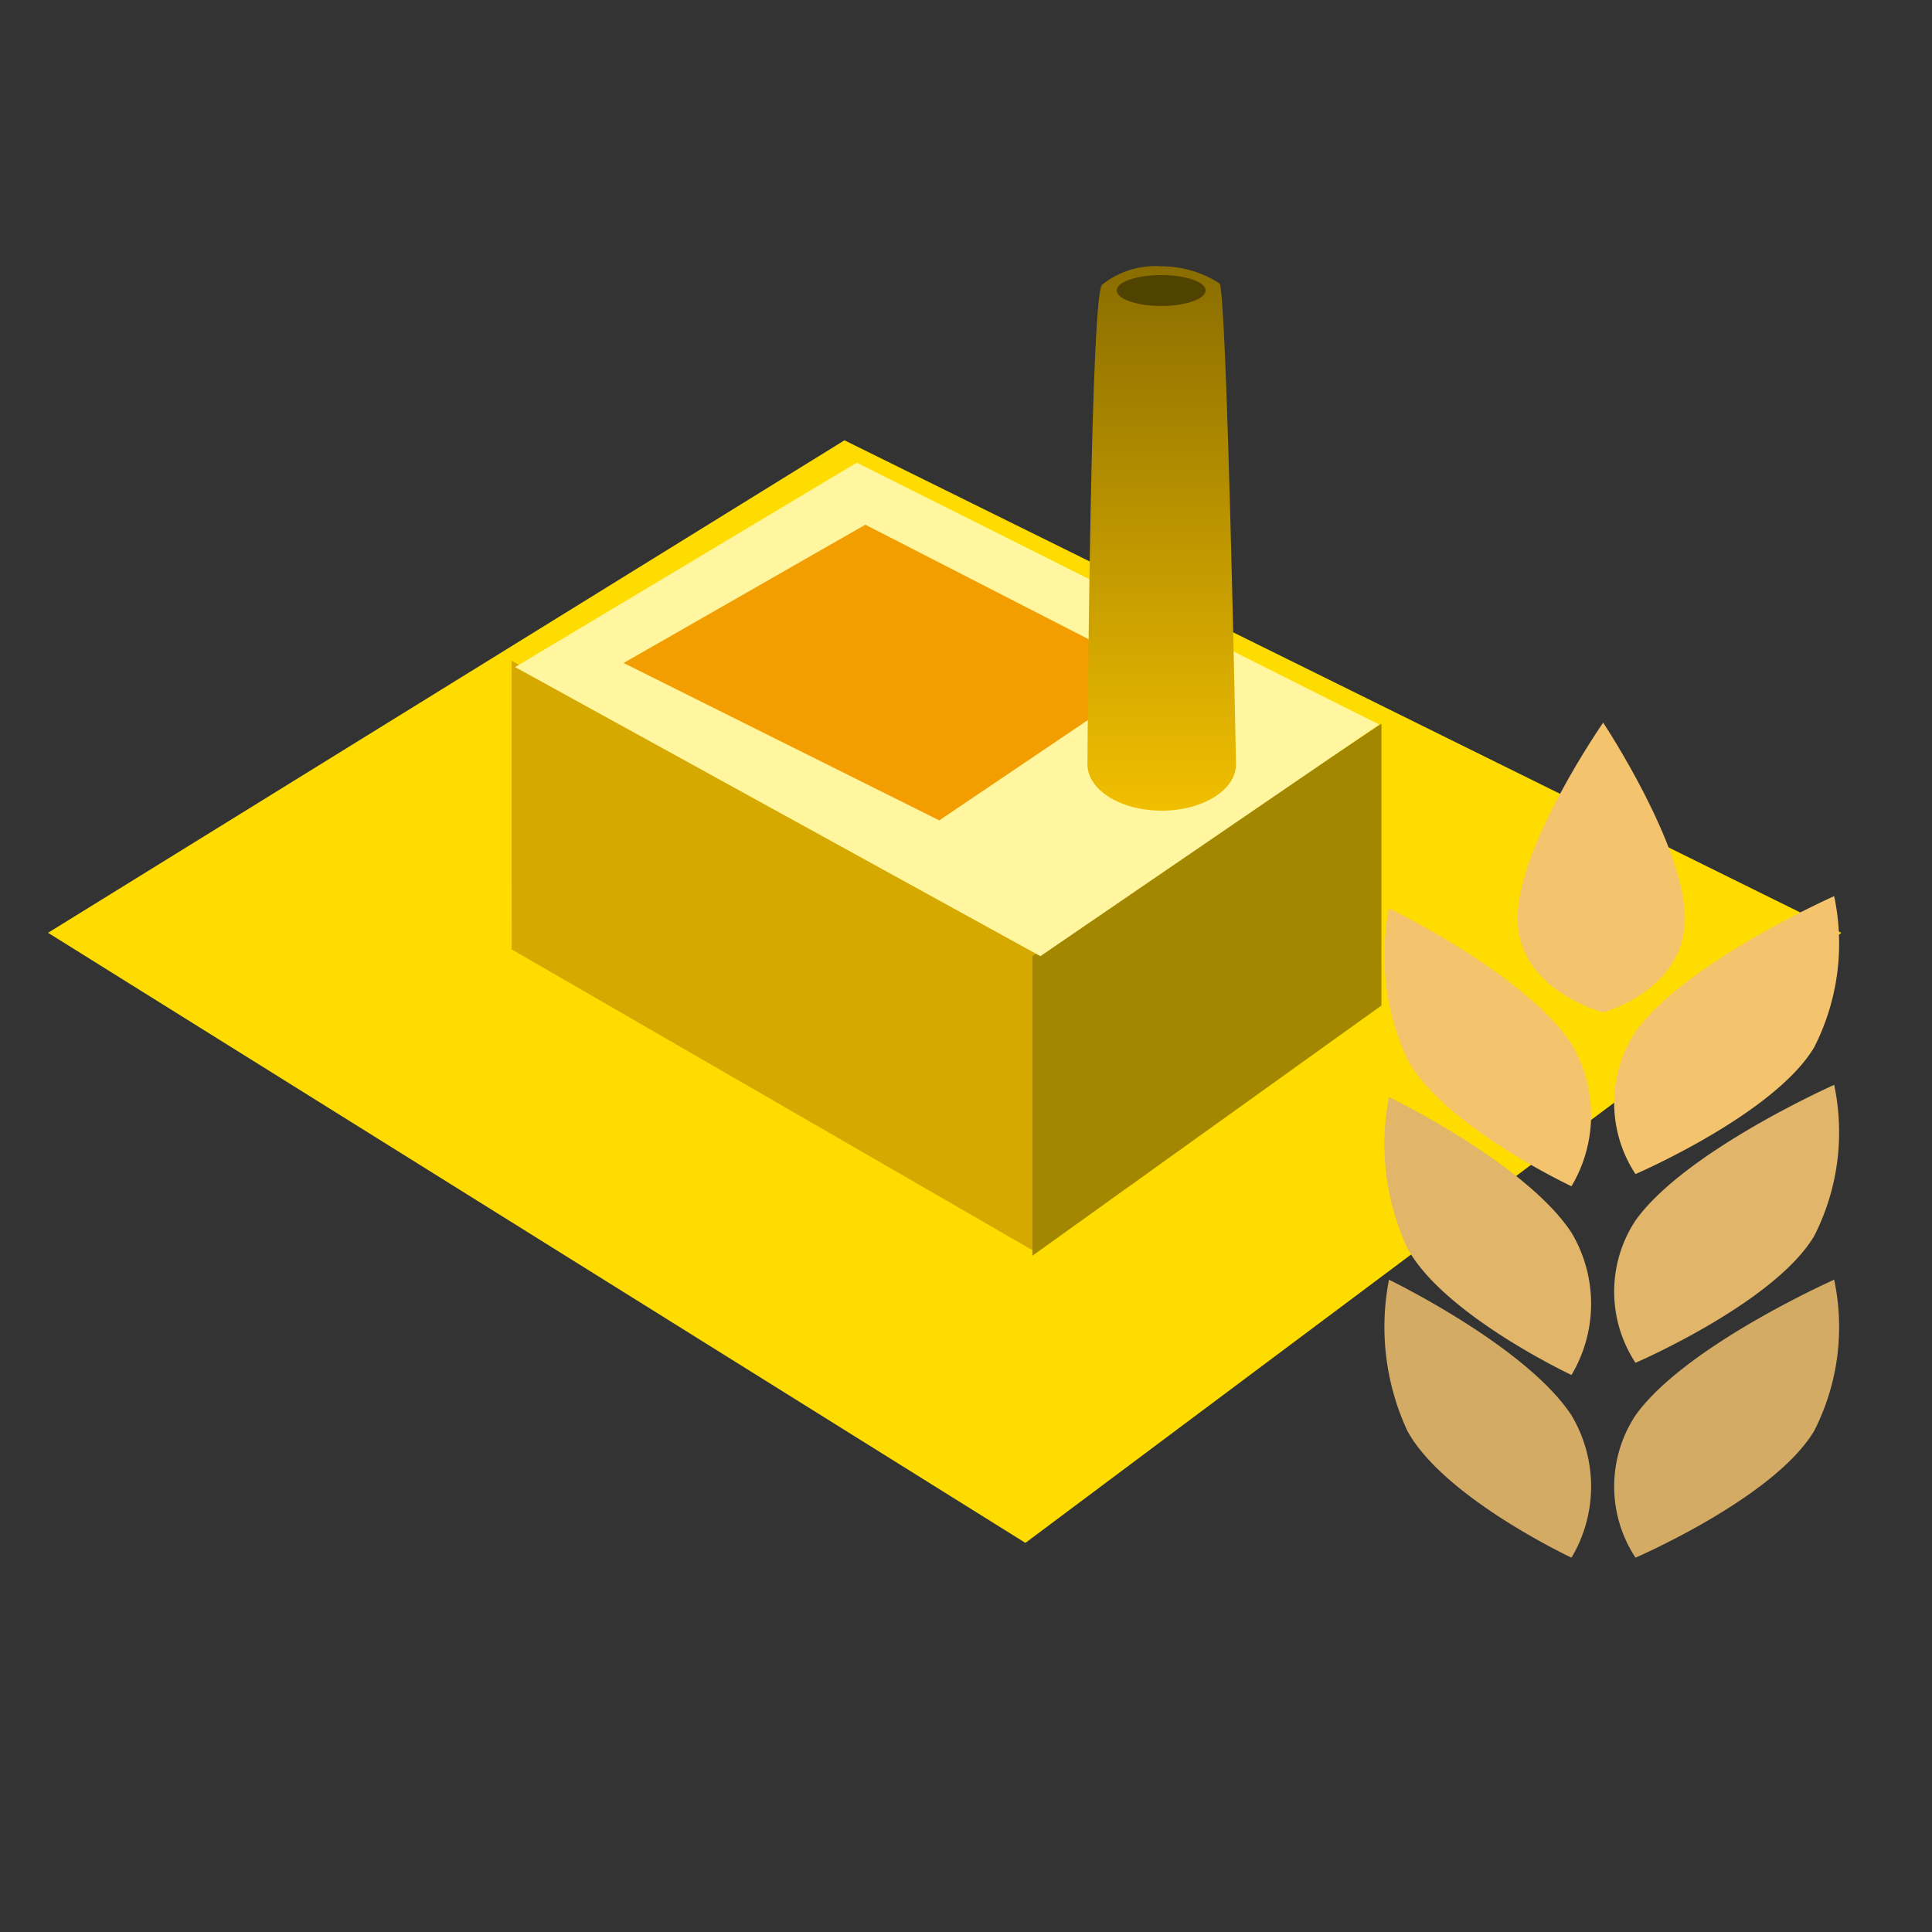 <?xml version="1.0" encoding="UTF-8" standalone="no"?>
<svg
   width="32"
   height="32"
   viewBox="0 0 32 32"
   version="1.1"
   id="svg8"
   sodipodi:docname="ZoneIndustrialManufacturing_Agriculture.svg"
   inkscape:version="1.4.2 (f4327f4, 2025-05-13)"
   xmlns:inkscape="http://www.inkscape.org/namespaces/inkscape"
   xmlns:sodipodi="http://sodipodi.sourceforge.net/DTD/sodipodi-0.dtd"
   xmlns="http://www.w3.org/2000/svg"
   xmlns:svg="http://www.w3.org/2000/svg">
  <rect x="0" y="0" width="32" height="32" fill="#333333" stroke="none"/>
  <sodipodi:namedview
     id="namedview8"
     pagecolor="#ffffff"
     bordercolor="#000000"
     borderopacity="0.25"
     inkscape:showpageshadow="2"
     inkscape:pageopacity="0.0"
     inkscape:pagecheckerboard="0"
     inkscape:deskcolor="#d1d1d1"
     inkscape:zoom="56.71875"
     inkscape:cx="15.991185"
     inkscape:cy="16"
     inkscape:window-width="3840"
     inkscape:window-height="2054"
     inkscape:window-x="5749"
     inkscape:window-y="-11"
     inkscape:window-maximized="1"
     inkscape:current-layer="layer1" />
  <defs
     id="defs2">
    <linearGradient
       id="a"
       x1="0.5"
       x2="0.5"
       y2="1"
       gradientUnits="objectBoundingBox">
      <stop
         offset="0"
         stop-color="#8a6d00"
         id="stop1" />
      <stop
         offset="1"
         stop-color="#f1bf00"
         id="stop2" />
    </linearGradient>
    <clipPath
       id="c">
      <rect
         width="32"
         height="32"
         id="rect2" />
    </clipPath>
  </defs>
  <g
     id="b">
    <g
       transform="translate(0.796 4.408)"
       id="g8">
      <path
         d="M-10008-10482.843l16.188,10.105,13.515-10.105-16.512-8.157Z"
         transform="translate(10008 10493.885)"
         fill="#ffdc00"
         id="path2" />
      <path
         d="M-9906.379-10481.035l8.623,4.981.145-4.981-8.771-4.782Z"
         transform="translate(9914.058 10492.352)"
         fill="#d6a900"
         id="path3" />
      <path
         d="M-9888.85-10475.07l5.781-4.144v-4.669l-5.781,3.848Z"
         transform="translate(9905.154 10491.461)"
         fill="#a48700"
         id="path4" />
      <path
         d="M-9906.28-10489l8.7,4.788,5.612-3.837-8.653-4.337Z"
         transform="translate(9914.016 10495.641)"
         fill="#fff69f"
         id="path5" />
      <path
         d="M-9902.63-10487.994l5.228,2.607,3.594-2.426-4.818-2.471Z"
         transform="translate(9912.163 10494.567)"
         fill="#f29d00"
         id="path6" />
      <path
         d="M1.23-14.7a1.76,1.76,0,0,1,.957.284c.117.054.272,7.749.272,7.968,0,.421-.55.764-1.23.764S0-6.028,0-6.451c0-.122.046-7.727.24-7.942A1.415,1.415,0,0,1,1.23-14.7Z"
         transform="translate(17.216 14.703)"
         fill="url(#a)"
         id="path7" />
      <path
         d="M.722-.412c.407,0,.734.114.734.254S1.129.1.722.1-.017-.016-.017-.158.313-.412.722-.412Z"
         transform="translate(17.717 0.56)"
         fill="#504200"
         id="path8" />
    </g>
  </g>
  <g
     inkscape:groupmode="layer"
     id="layer1"
     inkscape:label="flavour">
    <g
       transform="matrix(0.584,0,0,0.584,22.931,11.97)"
       id="g7">
      <path
         d="m 6056.55,-4794.594 c 0,0 -3.623,-1.7 -4.657,-3.6 a 7.01,7.01 0 0 1 -0.519,-4.283 c 0,0 3.882,1.876 5.176,3.846 a 3.938,3.938 0 0 1 0,4.037 z"
         transform="translate(-6051.246,4818.275)"
         fill="#d4ab64"
         id="path1" />
      <path
         d="m 6051.873,-4794.594 c 0,0 3.943,-1.7 5.07,-3.6 a 6.48,6.48 0 0 0 0.564,-4.283 c 0,0 -4.226,1.876 -5.634,3.846 a 3.67,3.67 0 0 0 0,4.037 z"
         transform="translate(-6044.753,4818.275)"
         fill="#d4ab64"
         id="path2-9" />
      <path
         d="m 6056.55,-4794.594 c 0,0 -3.623,-1.7 -4.657,-3.6 a 7.01,7.01 0 0 1 -0.519,-4.283 c 0,0 3.882,1.876 5.176,3.846 a 3.938,3.938 0 0 1 0,4.037 z"
         transform="translate(-6051.246,4813.094)"
         fill="#e1b66b"
         id="path3-4" />
      <path
         d="m 6051.873,-4794.594 c 0,0 3.943,-1.7 5.07,-3.6 a 6.48,6.48 0 0 0 0.564,-4.283 c 0,0 -4.226,1.876 -5.634,3.846 a 3.67,3.67 0 0 0 0,4.037 z"
         transform="translate(-6044.753,4812.749)"
         fill="#e1b66b"
         id="path4-8" />
      <path
         d="m 6056.55,-4794.594 c 0,0 -3.623,-1.7 -4.657,-3.6 a 7.01,7.01 0 0 1 -0.519,-4.283 c 0,0 3.882,1.876 5.176,3.846 a 3.938,3.938 0 0 1 0,4.037 z"
         transform="translate(-6051.246,4807.741)"
         fill="#f4c36d"
         id="path5-8" />
      <path
         d="m 6051.873,-4794.594 c 0,0 3.943,-1.7 5.07,-3.6 a 6.48,6.48 0 0 0 0.564,-4.283 c 0,0 -4.226,1.876 -5.634,3.846 a 3.67,3.67 0 0 0 0,4.037 z"
         transform="translate(-6044.753,4807.396)"
         fill="#f4c36d"
         id="path6-2" />
      <path
         d="m 6066.118,-4876.77 c 0,0 -2.428,-0.617 -2.428,-2.672 0,-2.055 2.428,-5.545 2.428,-5.545 0,0 2.318,3.49 2.318,5.545 0,2.055 -2.318,2.672 -2.318,2.672 z"
         transform="translate(-6059.915,4884.986)"
         fill="#f4c36d"
         id="path7-4" />
    </g>
  </g>
</svg>

